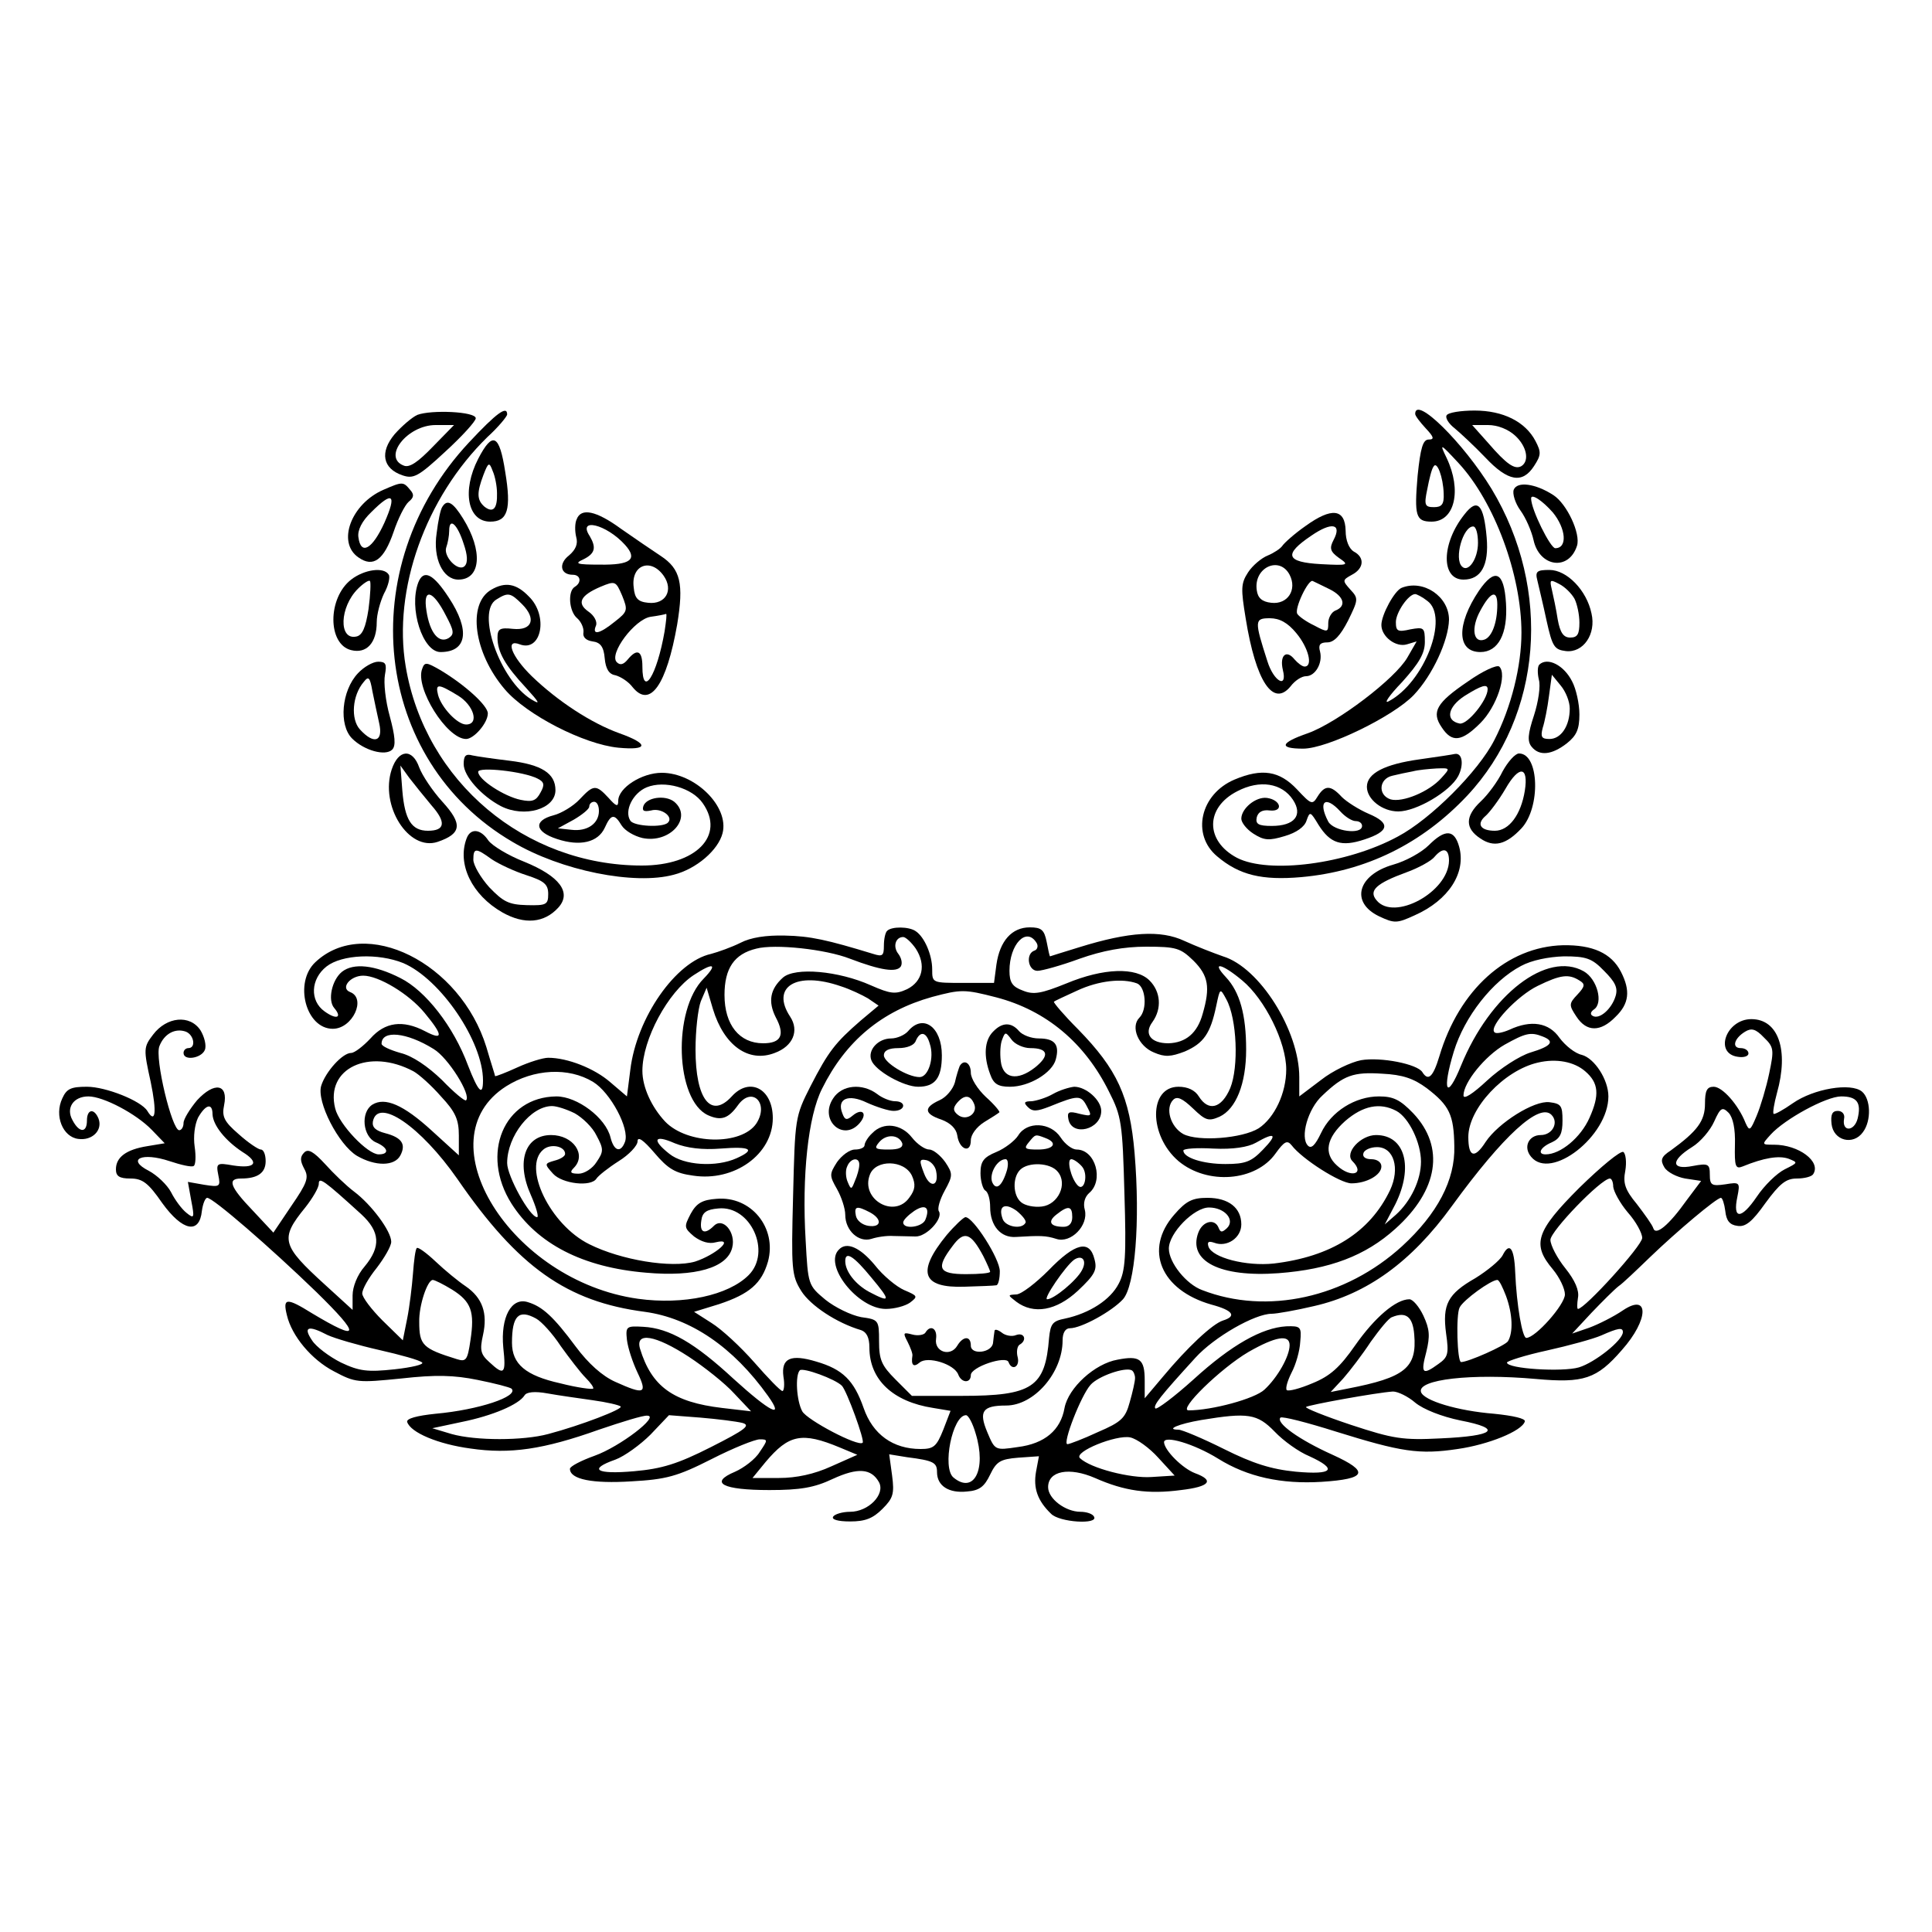 <?xml version="1.0" standalone="no"?>
<!DOCTYPE svg PUBLIC "-//W3C//DTD SVG 20010904//EN"
 "http://www.w3.org/TR/2001/REC-SVG-20010904/DTD/svg10.dtd">
<svg version="1.0" xmlns="http://www.w3.org/2000/svg"
 width="400pt" height="400pt" viewBox="0 0 400 400"
 preserveAspectRatio="xMidYMid meet">

<g transform="translate(0,400) scale(0.1,-0.1)"
fill="#000000" stroke="none">
<path d="M864 3141 c-11 -5 -32 -23 -47 -40 -31 -37 -25 -71 16 -85 23 -8 33
-3 89 49 35 32 63 63 63 69 0 14 -92 18 -121 7z m32 -66 c-30 -31 -48 -44 -60
-39 -45 17 7 84 66 84 l38 0 -44 -45z"/>
<path d="M971 3084 c-242 -259 -199 -658 90 -827 101 -60 253 -90 334 -68 47
12 92 51 101 86 14 55 -57 125 -126 125 -41 0 -90 -31 -90 -58 0 -13 -4 -12
-20 6 -26 28 -31 28 -60 -3 -13 -14 -38 -29 -54 -33 -42 -11 -39 -34 7 -49 48
-16 85 -7 99 23 13 29 20 30 35 5 7 -11 26 -22 43 -26 57 -12 105 42 66 75
-19 15 -58 9 -64 -9 -3 -10 1 -12 16 -9 21 6 47 -13 35 -25 -10 -11 -71 -8
-78 4 -13 20 5 57 34 69 37 15 94 -1 116 -33 47 -67 -14 -129 -126 -129 -242
0 -449 174 -489 412 -27 159 41 350 169 475 23 21 41 43 41 47 0 19 -22 3 -79
-58z m269 -763 c0 -26 -24 -43 -57 -39 l-28 3 33 18 c17 10 32 22 32 27 0 6 5
10 10 10 6 0 10 -8 10 -19z"/>
<path d="M2930 3143 c0 -4 10 -17 22 -30 17 -18 18 -23 6 -23 -12 0 -17 -17
-23 -75 -7 -83 -4 -95 29 -95 48 0 63 65 31 132 -15 31 -14 31 25 -11 74 -80
130 -231 130 -351 0 -69 -21 -154 -56 -222 -33 -65 -132 -164 -200 -200 -105
-57 -267 -78 -333 -44 -66 35 -66 104 1 138 46 24 92 17 115 -18 21 -32 3 -54
-44 -54 -28 0 -34 4 -31 18 3 11 12 16 27 14 29 -3 23 22 -6 26 -23 3 -53 -22
-53 -43 0 -8 11 -22 25 -31 22 -14 32 -15 65 -5 24 7 41 19 45 32 7 20 8 19
25 -9 24 -38 47 -46 95 -30 52 17 54 34 9 53 -21 9 -46 25 -56 35 -23 25 -35
25 -50 1 -11 -18 -13 -17 -43 15 -36 38 -72 44 -129 20 -71 -30 -90 -114 -36
-159 46 -39 93 -50 174 -43 134 12 250 69 344 169 155 166 176 426 50 635 -58
95 -158 194 -158 155z m59 -165 c1 -22 -4 -28 -20 -28 -19 0 -21 4 -14 37 4
21 9 42 13 47 7 13 20 -22 21 -56z m-214 -658 c10 -11 24 -20 32 -20 7 0 13
-4 13 -10 0 -19 -59 -11 -70 9 -22 42 -6 55 25 21z"/>
<path d="M2995 3140 c-3 -5 4 -17 17 -27 12 -10 41 -37 63 -60 47 -50 77 -55
101 -18 15 23 15 29 3 52 -21 40 -67 63 -126 63 -28 0 -55 -4 -58 -10z m142
-42 c24 -22 30 -52 13 -63 -14 -8 -31 4 -69 48 l-33 37 33 0 c20 0 42 -9 56
-22z"/>
<path d="M990 3050 c-34 -66 -22 -130 25 -130 36 0 44 25 31 103 -12 78 -26
85 -56 27z m39 -71 c1 -32 -8 -42 -26 -28 -16 14 -16 29 -2 66 10 26 12 27 19
8 5 -11 9 -32 9 -46z"/>
<path d="M794 2986 c-67 -29 -97 -109 -52 -140 31 -22 53 -5 73 53 9 27 23 55
31 62 11 9 12 15 3 25 -14 17 -16 17 -55 0z m2 -68 c-25 -55 -49 -69 -54 -30
-2 14 7 33 27 52 44 44 53 37 27 -22z"/>
<path d="M3134 2986 c-3 -8 3 -28 14 -43 11 -15 23 -43 27 -61 12 -56 73 -65
90 -12 8 25 -21 87 -49 105 -37 24 -75 29 -82 11z m81 -47 c27 -33 31 -74 5
-74 -10 0 -50 80 -50 103 0 11 23 -4 45 -29z"/>
<path d="M916 2951 c-4 -5 -9 -30 -12 -55 -8 -52 13 -96 45 -96 47 0 51 60 10
126 -21 34 -33 41 -43 25z m44 -77 c8 -23 9 -39 2 -46 -13 -13 -45 20 -38 39
3 8 6 24 6 34 0 29 17 14 30 -27z"/>
<path d="M3032 2935 c-48 -60 -49 -135 -2 -135 36 0 53 29 48 87 -6 69 -19 83
-46 48z m28 -59 c0 -33 -20 -62 -33 -49 -17 16 2 83 23 83 6 0 10 -15 10 -34z"/>
<path d="M1194 2925 c-4 -8 -4 -25 -1 -37 4 -14 -1 -26 -15 -38 -22 -17 -18
-40 8 -40 16 0 19 -16 4 -25 -15 -9 -12 -51 5 -65 8 -7 14 -20 13 -29 -2 -10
5 -17 19 -19 16 -2 23 -11 25 -35 2 -22 9 -33 22 -35 11 -3 27 -13 36 -25 36
-44 70 5 92 130 14 85 7 115 -34 142 -18 12 -55 37 -82 56 -52 38 -83 44 -92
20z m100 -53 c27 -30 12 -42 -52 -41 -48 0 -54 2 -34 11 24 12 27 24 13 48
-26 39 34 25 73 -18z m80 -64 c21 -30 4 -60 -32 -56 -21 2 -28 9 -30 32 -6 46
35 62 62 24z m-101 -95 c-32 -26 -48 -29 -39 -8 3 8 -4 21 -16 29 -24 17 -17
33 25 51 31 13 32 12 45 -18 12 -30 12 -33 -15 -54z m103 -20 c-16 -92 -46
-139 -46 -73 0 33 -11 38 -30 15 -9 -11 -16 -13 -23 -6 -17 17 37 89 70 94 15
2 30 5 32 6 2 0 0 -16 -3 -36z"/>
<path d="M2703 2911 c-23 -16 -44 -35 -48 -41 -4 -6 -18 -15 -30 -20 -13 -5
-32 -21 -41 -35 -15 -23 -15 -34 -5 -95 21 -131 57 -185 93 -141 9 12 23 21
32 21 19 0 35 27 29 51 -4 14 0 19 15 19 14 0 27 14 43 45 21 43 22 46 5 64
-17 19 -17 20 3 31 25 13 27 36 4 48 -10 6 -17 23 -17 43 -1 46 -29 49 -83 10z
m58 -29 c-9 -17 -7 -24 11 -37 22 -15 20 -16 -37 -13 -73 4 -78 20 -20 59 42
29 64 25 46 -9z m-91 -72 c16 -31 -4 -62 -38 -58 -19 2 -28 10 -30 26 -7 47
47 72 68 32z m83 -30 c30 -15 35 -35 12 -44 -8 -3 -15 -15 -15 -26 0 -19 -1
-20 -29 -5 -17 8 -32 19 -35 24 -7 10 23 73 32 68 4 -2 19 -9 35 -17z m-69
-91 c25 -30 35 -69 17 -69 -5 0 -14 7 -21 15 -17 21 -31 8 -24 -22 10 -40 -19
-24 -32 18 -27 84 -27 89 5 89 20 0 37 -9 55 -31z"/>
<path d="M727 2800 c-49 -38 -49 -134 0 -146 32 -8 53 15 53 58 0 16 7 42 15
59 9 16 13 34 10 39 -10 17 -51 11 -78 -10z m36 -61 c-6 -39 -13 -55 -26 -57
-36 -7 -34 61 4 99 11 11 23 19 25 16 2 -2 1 -28 -3 -58z"/>
<path d="M3183 2798 c3 -13 12 -50 19 -83 12 -54 16 -60 40 -63 36 -4 63 35
53 78 -10 48 -51 90 -87 90 -26 0 -30 -3 -25 -22z m77 -38 c5 -10 10 -32 10
-49 0 -24 -4 -31 -19 -31 -14 0 -21 10 -26 38 -3 20 -9 48 -12 61 -5 21 -4 22
15 12 12 -6 26 -20 32 -31z"/>
<path d="M866 2794 c-20 -53 9 -144 46 -144 55 0 62 45 17 113 -32 49 -52 59
-63 31z m57 -68 c17 -32 18 -39 6 -47 -20 -12 -39 10 -46 56 -8 49 13 44 40
-9z"/>
<path d="M3062 2777 c-47 -70 -46 -127 3 -127 37 0 57 38 53 101 -4 66 -23 74
-56 26z m38 -29 c0 -37 -11 -66 -26 -72 -24 -9 -29 24 -9 60 21 39 35 44 35
12z"/>
<path d="M1017 2779 c-50 -29 -36 -131 28 -206 45 -53 164 -114 235 -121 63
-6 64 8 2 30 -58 21 -127 66 -181 118 -42 41 -56 78 -25 66 45 -17 60 59 19
99 -26 27 -49 31 -78 14z m64 -30 c30 -30 21 -55 -19 -51 -27 3 -32 0 -32 -18
0 -30 16 -58 59 -104 28 -31 31 -36 11 -24 -65 40 -115 182 -72 207 24 15 29
14 53 -10z"/>
<path d="M2902 2783 c-15 -6 -42 -56 -42 -77 0 -24 30 -47 53 -40 l20 6 -19
-33 c-25 -44 -145 -135 -206 -157 -58 -20 -61 -32 -10 -32 50 0 187 67 229
111 39 41 72 113 73 156 0 48 -53 84 -98 66z m53 -27 c46 -33 -6 -169 -80
-208 -11 -6 1 12 28 40 35 39 47 59 47 83 0 30 -2 31 -30 26 -26 -6 -30 -4
-30 15 0 20 26 58 40 58 3 0 15 -6 25 -14z"/>
<path d="M741 2606 c-34 -36 -40 -107 -12 -135 25 -25 69 -37 83 -23 8 8 6 28
-5 69 -9 32 -13 70 -10 86 4 22 2 27 -14 27 -11 0 -30 -11 -42 -24z m44 -103
c9 -39 -11 -45 -40 -13 -19 21 -16 70 8 98 10 13 13 10 18 -19 4 -19 10 -49
14 -66z"/>
<path d="M874 2615 c-15 -39 51 -145 91 -145 16 0 45 33 45 53 0 16 -47 59
-99 90 -28 16 -32 17 -37 2z m74 -55 c33 -20 45 -60 17 -60 -18 0 -51 35 -58
61 -6 24 0 24 41 -1z"/>
<path d="M3039 2589 c-65 -44 -76 -63 -54 -95 21 -32 41 -30 80 9 34 34 56
101 39 117 -5 4 -34 -9 -65 -31z m41 -16 c0 -22 -42 -74 -58 -71 -30 6 -25 34
10 57 35 22 48 26 48 14z"/>
<path d="M3187 2624 c-4 -4 -4 -18 -1 -31 4 -13 -1 -46 -10 -74 -13 -39 -14
-54 -5 -65 16 -20 42 -17 73 7 20 16 26 29 26 60 0 22 -7 53 -15 68 -17 34
-51 51 -68 35z m63 -91 c0 -36 -18 -63 -42 -63 -16 0 -19 4 -14 23 4 12 10 42
13 66 l6 44 18 -22 c11 -13 19 -34 19 -48z"/>
<path d="M811 2407 c-25 -75 35 -170 95 -150 50 17 52 37 10 83 -21 23 -42 55
-48 71 -14 40 -43 38 -57 -4z m82 -74 c31 -35 29 -53 -7 -53 -34 0 -48 23 -53
83 l-4 52 18 -25 c10 -13 31 -39 46 -57z"/>
<path d="M960 2418 c0 -25 37 -66 77 -87 49 -25 113 -6 113 33 0 35 -29 53
-95 61 -33 4 -68 9 -77 11 -14 4 -18 -1 -18 -18z m153 -30 c14 -7 15 -13 6
-29 -9 -17 -17 -20 -41 -15 -34 7 -88 42 -88 58 0 11 94 1 123 -14z"/>
<path d="M2940 2428 c-73 -10 -110 -29 -110 -57 0 -26 32 -51 65 -51 37 0 107
41 124 73 12 23 9 49 -7 46 -4 -1 -36 -6 -72 -11z m44 -39 c-25 -28 -80 -51
-105 -44 -27 9 -24 43 4 49 12 3 31 7 42 9 11 3 33 5 49 6 29 1 29 1 10 -20z"/>
<path d="M3111 2403 c-10 -21 -31 -49 -45 -62 -33 -31 -33 -56 -1 -77 28 -19
53 -13 85 21 40 43 37 155 -5 155 -8 0 -23 -17 -34 -37z m46 -40 c-8 -50 -33
-83 -62 -83 -30 0 -39 14 -19 31 8 7 27 32 41 56 28 49 48 47 40 -4z"/>
<path d="M966 2264 c-20 -53 11 -117 74 -153 46 -26 87 -22 116 10 28 31 3 65
-71 95 -33 13 -66 33 -74 44 -16 24 -37 26 -45 4z m52 -43 c15 -10 47 -25 72
-33 37 -12 45 -19 45 -39 0 -22 -4 -24 -44 -23 -38 1 -49 7 -78 37 -18 20 -33
46 -33 57 0 25 5 25 38 1z"/>
<path d="M2958 2250 c-15 -15 -48 -33 -73 -40 -74 -21 -90 -78 -30 -107 32
-15 37 -15 74 2 70 31 107 88 92 142 -10 36 -29 37 -63 3z m42 -32 c-1 -65
-114 -126 -150 -82 -17 20 -1 35 62 58 25 9 52 24 58 32 18 21 30 17 30 -8z"/>
<path d="M1837 2073 c-4 -3 -7 -17 -7 -31 0 -21 -3 -23 -22 -17 -95 29 -130
37 -183 38 -39 1 -71 -4 -92 -15 -18 -9 -46 -19 -61 -23 -73 -16 -154 -132
-167 -240 l-7 -55 -34 29 c-33 29 -89 51 -129 51 -11 0 -40 -9 -64 -20 -24
-11 -45 -19 -46 -18 0 2 -9 29 -18 60 -54 175 -251 273 -354 176 -45 -42 -20
-138 36 -138 41 0 70 63 36 76 -21 8 0 34 27 34 32 0 95 -38 127 -77 39 -47
39 -58 1 -38 -46 24 -83 19 -113 -15 -15 -16 -33 -30 -40 -30 -18 0 -53 -39
-62 -68 -10 -33 36 -122 74 -145 38 -22 78 -22 90 1 12 23 3 37 -32 46 -19 5
-27 12 -25 24 10 51 99 -10 175 -119 126 -183 227 -254 388 -275 95 -13 183
-73 255 -174 35 -49 5 -34 -71 35 -81 75 -133 105 -187 108 -35 2 -37 1 -34
-27 2 -17 12 -47 22 -68 21 -44 14 -46 -46 -19 -27 12 -56 38 -82 73 -46 62
-69 83 -99 92 -34 11 -57 -31 -51 -94 6 -55 2 -59 -29 -30 -18 16 -20 25 -13
56 10 45 -1 77 -36 101 -15 10 -43 33 -62 51 -19 18 -37 31 -39 28 -3 -2 -6
-26 -8 -53 -2 -26 -7 -68 -12 -93 l-9 -45 -42 41 c-23 23 -42 48 -42 56 0 9
13 32 30 53 16 21 30 45 30 54 0 22 -41 77 -77 104 -16 12 -43 38 -60 57 -24
26 -35 32 -43 24 -9 -9 -9 -17 0 -34 10 -18 6 -29 -27 -77 l-37 -55 -43 46
c-47 49 -53 66 -24 66 35 0 51 12 51 36 0 13 -4 24 -10 24 -5 0 -26 14 -46 32
-30 26 -35 36 -30 60 9 44 -20 49 -56 10 -15 -18 -28 -39 -28 -47 0 -8 -4 -15
-9 -15 -15 0 -51 149 -41 174 10 26 33 38 55 30 17 -7 21 -34 5 -34 -5 0 -10
-4 -10 -10 0 -17 37 -11 44 6 4 9 -1 28 -9 41 -22 33 -70 28 -98 -9 -20 -26
-20 -30 -5 -98 13 -63 10 -88 -7 -60 -13 21 -86 50 -125 50 -33 0 -42 -4 -51
-24 -17 -36 1 -80 33 -84 29 -4 51 18 42 42 -9 22 -24 20 -24 -4 0 -26 -16
-26 -30 1 -14 25 2 49 33 49 31 0 99 -36 131 -69 l27 -28 -36 -6 c-44 -7 -65
-23 -65 -48 0 -14 7 -19 30 -19 25 0 37 -9 66 -51 42 -58 77 -65 82 -16 2 15
7 27 11 27 12 0 130 -102 226 -195 93 -91 91 -104 -9 -44 -53 33 -61 32 -52
-4 10 -43 51 -92 97 -116 45 -24 50 -24 140 -15 71 8 109 7 158 -3 35 -7 66
-15 70 -18 16 -16 -68 -44 -157 -52 -39 -4 -61 -10 -59 -17 7 -22 64 -46 131
-55 82 -12 151 -2 266 39 47 16 92 30 100 29 27 0 -56 -64 -109 -83 -28 -10
-51 -22 -51 -27 0 -22 47 -31 127 -26 72 4 95 10 166 46 45 23 90 41 100 41
17 0 17 -1 0 -26 -9 -15 -33 -33 -51 -41 -55 -23 -26 -38 71 -38 64 0 93 5
131 23 52 24 80 22 96 -7 13 -25 -22 -61 -60 -61 -16 0 -32 -5 -35 -10 -4 -6
10 -10 35 -10 31 0 47 6 67 26 22 22 25 31 20 69 l-6 44 37 -6 c55 -7 62 -11
62 -31 0 -28 24 -44 62 -40 26 2 36 10 48 35 13 27 21 32 58 35 l43 3 -6 -32
c-6 -34 3 -60 31 -87 17 -18 99 -23 89 -6 -3 6 -16 10 -28 10 -31 0 -67 27
-67 51 0 34 44 42 97 19 61 -27 110 -34 178 -25 60 7 70 20 29 35 -26 10 -63
47 -64 64 0 15 62 -3 112 -34 61 -38 131 -53 214 -48 94 6 100 21 23 56 -69
31 -118 66 -108 77 4 3 55 -10 115 -29 135 -42 172 -48 252 -36 63 9 133 37
139 57 2 6 -24 12 -64 16 -75 6 -145 27 -151 45 -8 26 104 39 238 27 99 -9
126 0 178 60 56 63 57 119 2 82 -19 -13 -51 -29 -70 -36 l-35 -12 40 43 c22
23 47 48 56 55 9 6 38 34 65 60 55 53 138 123 147 123 3 0 7 -12 9 -27 2 -20
9 -29 25 -31 17 -3 31 9 58 47 30 41 43 51 65 51 16 0 31 4 34 9 17 26 -30 61
-81 61 -26 0 -26 0 -7 21 29 32 115 79 146 79 33 0 42 -13 34 -46 -7 -27 -33
-28 -28 0 2 9 -4 16 -13 16 -12 0 -15 -8 -13 -27 4 -35 45 -45 65 -17 18 24
16 69 -2 84 -23 19 -100 6 -143 -24 -20 -14 -38 -24 -40 -22 -2 2 1 21 7 43
25 89 3 153 -53 153 -52 0 -78 -71 -28 -78 12 -2 22 1 22 7 0 6 -7 11 -16 11
-19 0 -14 20 9 34 13 8 22 6 39 -12 21 -20 21 -26 11 -74 -6 -29 -18 -69 -26
-88 -13 -31 -15 -33 -23 -15 -15 38 -48 75 -66 75 -14 0 -18 -8 -18 -35 0 -36
-16 -57 -71 -97 -20 -13 -22 -20 -13 -35 6 -10 26 -20 43 -23 l33 -5 -30 -40
c-37 -52 -64 -74 -69 -58 -2 7 -18 29 -34 50 -25 30 -29 44 -24 69 3 18 1 35
-4 39 -6 3 -46 -30 -91 -74 -90 -90 -99 -117 -55 -169 14 -17 25 -40 25 -52 0
-21 -61 -90 -80 -90 -8 0 -20 66 -23 137 -2 50 -12 62 -26 34 -6 -11 -32 -32
-56 -47 -58 -33 -69 -55 -61 -115 6 -42 4 -49 -16 -63 -33 -24 -37 -20 -25 25
8 33 7 47 -6 75 -9 19 -22 34 -29 34 -28 0 -72 -38 -112 -95 -32 -46 -52 -64
-89 -79 -26 -11 -49 -17 -53 -14 -3 4 2 20 10 36 9 17 17 45 18 64 3 31 1 33
-29 32 -50 -3 -113 -38 -192 -110 -40 -36 -76 -63 -79 -60 -5 6 10 25 83 105
39 43 123 91 158 91 10 0 50 7 88 16 109 25 201 91 285 207 107 147 181 214
206 189 16 -16 2 -42 -22 -42 -25 0 -37 -25 -20 -45 41 -50 160 43 160 125 0
35 -29 79 -55 86 -14 3 -34 19 -46 35 -22 32 -59 38 -104 17 -14 -6 -28 -9
-31 -5 -12 12 48 76 90 96 47 23 64 25 86 11 12 -7 12 -12 -4 -29 -18 -19 -18
-22 -2 -46 21 -32 50 -32 81 0 28 27 31 54 11 93 -20 39 -59 56 -120 55 -116
-3 -215 -92 -256 -230 -13 -43 -23 -52 -35 -33 -10 17 -86 32 -127 25 -21 -4
-59 -22 -83 -41 l-45 -34 0 40 c0 96 -82 227 -158 250 -20 7 -56 21 -80 32
-49 23 -114 19 -217 -13 -33 -10 -61 -19 -61 -19 -1 0 -4 14 -7 30 -5 25 -11
30 -35 30 -37 0 -62 -28 -69 -77 l-5 -38 -64 0 c-64 0 -64 0 -64 28 0 30 -16
67 -34 79 -14 10 -50 10 -59 1z m59 -37 c22 -34 14 -68 -18 -84 -24 -11 -34
-10 -75 8 -67 30 -157 38 -182 16 -27 -24 -31 -50 -15 -82 20 -37 11 -54 -26
-54 -49 0 -80 38 -80 100 0 55 20 85 66 96 38 10 143 -1 194 -21 63 -24 96
-29 105 -16 4 7 1 18 -5 26 -12 15 -6 35 10 35 5 0 17 -11 26 -24z m250 12 c4
-6 2 -14 -4 -16 -19 -6 -14 -42 6 -42 9 0 49 11 87 25 48 17 92 25 138 25 63
0 71 -3 98 -29 31 -31 35 -55 19 -110 -11 -40 -35 -60 -71 -61 -37 0 -51 20
-33 44 20 28 17 63 -6 86 -28 28 -95 26 -172 -6 -52 -21 -68 -24 -90 -15 -22
8 -28 17 -28 41 0 55 35 92 56 58z m-1311 -42 c77 -33 165 -162 165 -243 0
-34 -10 -23 -31 31 -30 81 -88 155 -140 181 -53 27 -97 32 -121 13 -21 -17
-30 -59 -16 -75 17 -20 5 -25 -20 -7 -31 22 -29 67 4 93 32 25 107 28 159 7z
m2486 -16 c23 -23 29 -35 24 -52 -8 -27 -34 -50 -48 -41 -5 3 -4 8 3 13 20 13
7 63 -21 79 -76 43 -194 -48 -254 -195 -30 -74 -40 -53 -15 29 22 72 80 146
139 177 22 12 57 19 89 20 46 0 58 -4 83 -30z m-1864 -16 c-65 -65 -59 -252 9
-283 27 -12 42 -7 62 21 29 40 65 4 38 -38 -31 -46 -143 -44 -189 4 -28 30
-47 71 -47 105 0 65 53 163 106 198 41 27 51 24 21 -7z m1115 -4 c47 -39 91
-128 91 -184 0 -49 -24 -100 -57 -122 -34 -21 -125 -28 -156 -12 -27 15 -38
54 -21 71 8 8 19 3 41 -18 26 -25 32 -27 55 -17 34 16 55 68 55 139 0 72 -13
119 -42 150 -31 33 -9 29 34 -7z m-831 -12 c19 -6 44 -18 56 -25 l22 -15 -37
-31 c-53 -46 -67 -64 -104 -136 -32 -63 -32 -66 -36 -227 -4 -152 -3 -165 17
-197 19 -30 73 -66 124 -81 11 -4 17 -15 17 -36 0 -66 48 -112 132 -125 l36
-6 -15 -39 c-14 -35 -20 -40 -47 -40 -57 0 -99 30 -118 85 -20 57 -43 80 -98
96 -53 16 -73 7 -68 -31 3 -17 1 -30 -2 -30 -4 0 -30 27 -58 59 -29 33 -68 69
-89 82 l-36 23 52 16 c63 21 88 43 101 88 19 70 -35 136 -106 130 -30 -2 -42
-9 -54 -31 -14 -27 -14 -29 7 -47 15 -11 31 -16 45 -12 41 10 0 -26 -43 -40
-49 -14 -153 3 -219 36 -81 40 -139 160 -95 196 15 13 45 7 45 -9 0 -5 -10
-11 -22 -14 -21 -6 -21 -7 -3 -27 19 -21 79 -28 90 -10 4 6 24 22 46 36 21 13
39 32 39 41 0 11 12 3 35 -24 28 -33 43 -42 80 -47 85 -13 165 44 165 119 0
61 -48 86 -85 45 -43 -47 -75 -6 -75 97 0 39 5 84 11 100 l12 28 13 -44 c23
-76 74 -112 128 -91 38 14 51 46 32 75 -41 62 13 95 105 63z m613 6 c18 -7 22
-54 5 -71 -19 -19 -2 -59 30 -72 23 -10 35 -9 64 2 39 17 53 37 65 94 8 38 8
38 21 14 22 -40 26 -140 8 -184 -18 -42 -45 -49 -65 -17 -8 13 -23 20 -42 20
-62 0 -62 -101 0 -154 60 -50 160 -42 201 16 18 25 24 28 33 17 22 -29 101
-79 124 -79 31 0 62 17 62 35 0 9 -9 15 -21 15 -12 0 -19 5 -16 13 2 6 14 12
28 12 35 0 48 -44 27 -89 -42 -88 -123 -138 -241 -152 -57 -6 -127 12 -135 35
-3 10 0 12 12 8 26 -10 56 10 56 38 0 34 -26 55 -70 55 -31 0 -44 -6 -69 -35
-63 -72 -28 -156 77 -186 45 -12 53 -24 24 -33 -22 -7 -74 -56 -124 -116 l-38
-45 0 37 c0 44 -10 52 -56 43 -47 -8 -102 -58 -110 -100 -8 -46 -41 -74 -97
-81 -47 -7 -47 -7 -63 31 -18 43 -10 55 39 55 58 0 117 68 117 135 0 16 6 25
15 25 24 0 87 35 110 60 25 28 36 160 24 303 -10 117 -36 173 -117 256 -29 29
-51 55 -50 57 2 2 24 12 48 23 45 21 94 26 124 15z m-291 -29 c103 -27 183
-94 233 -195 26 -51 28 -65 32 -211 4 -130 2 -161 -12 -187 -17 -33 -60 -61
-111 -72 -26 -5 -30 -11 -33 -40 -8 -102 -34 -120 -181 -120 l-103 0 -34 34
c-29 29 -34 41 -34 79 0 44 -1 45 -37 50 -21 4 -54 20 -74 36 -36 30 -36 31
-41 123 -8 133 5 257 34 314 49 99 124 161 228 190 60 16 67 16 133 -1z
m-1165 -107 c30 -18 78 -95 67 -106 -2 -3 -25 16 -50 42 -29 28 -61 50 -86 56
-21 6 -39 14 -39 19 0 29 52 24 108 -11z m2296 26 c26 -10 18 -20 -25 -33 -23
-7 -63 -33 -90 -58 -30 -28 -49 -40 -49 -31 0 27 45 82 85 105 43 24 54 27 79
17z m-2338 -72 c11 -6 37 -29 57 -52 30 -32 37 -48 37 -81 l0 -41 -56 51 c-59
54 -97 70 -123 54 -25 -16 -20 -66 7 -78 26 -11 29 -25 6 -25 -23 0 -82 62
-90 95 -21 83 70 126 162 77z m2426 0 c28 -24 30 -49 9 -96 -18 -41 -60 -76
-91 -76 -18 0 -11 15 13 25 17 8 22 18 22 45 0 31 -3 35 -27 38 -32 4 -106
-43 -132 -82 -23 -36 -36 -32 -36 10 0 59 74 138 144 154 38 9 75 2 98 -18z
m-2054 -22 c36 -22 76 -97 66 -124 -9 -24 -23 -19 -30 9 -10 41 -69 85 -112
85 -109 -1 -158 -119 -93 -222 53 -83 147 -132 279 -143 101 -9 168 10 178 52
8 31 -19 64 -38 45 -19 -19 -30 -14 -26 11 2 17 11 23 35 25 67 7 111 -90 63
-138 -42 -42 -135 -62 -229 -49 -264 37 -446 330 -273 440 57 36 129 40 180 9z
m1726 -13 c47 -36 56 -55 57 -120 2 -70 -35 -140 -108 -207 -117 -107 -280
-143 -414 -91 -33 12 -69 57 -69 86 0 32 52 85 83 85 33 0 55 -26 37 -43 -10
-9 -13 -9 -17 1 -8 20 -33 14 -42 -10 -22 -59 45 -93 166 -84 106 8 180 36
242 92 89 80 103 169 37 239 -27 28 -41 35 -71 35 -49 0 -99 -31 -120 -76 -12
-25 -20 -33 -27 -26 -17 17 0 77 30 104 44 42 64 49 124 45 42 -2 65 -10 92
-30z m-2514 -54 c1 -23 27 -55 62 -78 36 -22 27 -35 -19 -28 -34 6 -36 5 -31
-20 5 -24 3 -25 -29 -20 l-34 6 7 -39 c7 -36 6 -38 -10 -25 -10 8 -24 27 -32
43 -8 15 -29 35 -46 44 -47 24 -14 39 43 20 24 -8 46 -13 50 -10 4 2 5 20 2
40 -3 21 0 45 7 60 16 28 30 31 30 7z m750 2 c16 -9 37 -29 45 -46 15 -28 15
-33 0 -55 -8 -13 -25 -24 -37 -24 -17 0 -19 3 -10 12 27 27 -1 68 -47 68 -54
0 -73 -55 -42 -124 11 -25 17 -46 13 -46 -15 0 -62 85 -62 112 0 56 49 118 93
118 10 0 31 -7 47 -15z m1701 5 c26 -14 51 -66 51 -105 0 -38 -21 -82 -52
-110 l-23 -20 22 42 c38 77 20 143 -40 143 -32 0 -66 -37 -49 -54 27 -27 -3
-36 -32 -9 -28 25 -22 57 17 92 37 32 72 39 106 21z m701 -70 c-1 -45 1 -51
16 -45 44 18 75 23 95 16 20 -8 20 -8 -8 -22 -16 -8 -42 -33 -58 -57 -32 -47
-50 -47 -40 0 6 30 5 31 -25 26 -28 -4 -32 -2 -32 20 0 22 -3 24 -35 18 -45
-9 -47 11 -2 39 18 11 38 35 46 53 13 29 17 31 30 18 9 -10 14 -33 13 -66z
m-2100 -8 c63 5 73 -2 33 -20 -42 -19 -109 -15 -139 9 -37 29 -32 41 11 22 25
-10 57 -14 95 -11z m1123 -2 c-24 -25 -36 -30 -78 -30 -46 0 -87 13 -87 28 0
4 28 6 62 4 41 -2 72 3 88 12 40 23 46 18 15 -14z m-1867 -134 c39 -36 41 -67
7 -108 -15 -17 -25 -42 -25 -60 l0 -30 -57 52 c-90 82 -94 95 -41 160 15 19
28 41 28 49 0 15 10 8 88 -63z m2592 57 c1 -10 14 -34 30 -53 17 -19 30 -43
30 -53 0 -16 -119 -147 -133 -147 -2 0 -2 10 0 23 3 15 -6 36 -26 61 -17 21
-31 48 -31 59 0 18 104 126 123 127 4 0 7 -8 7 -17z m-2404 -213 c40 -25 47
-46 38 -105 -6 -41 -9 -45 -28 -39 -71 22 -78 29 -78 77 -1 34 17 87 28 87 4
0 22 -9 40 -20z m2182 -13 c14 -38 15 -76 4 -94 -6 -9 -82 -43 -97 -43 -8 0
-11 98 -3 113 8 16 65 57 78 57 4 0 11 -15 18 -33z m-2008 -47 c11 -6 34 -31
51 -57 18 -25 41 -55 51 -65 11 -11 18 -21 16 -23 -2 -2 -33 2 -68 11 -72 16
-100 40 -100 84 0 56 14 70 50 50z m1818 -33 c6 -69 -19 -89 -138 -112 l-35
-7 26 28 c14 16 40 50 57 76 18 25 37 49 44 51 29 12 43 1 46 -36z m-2250 -1
c15 -7 63 -21 107 -31 44 -10 84 -21 89 -26 4 -4 -21 -10 -57 -14 -56 -6 -73
-4 -111 14 -24 12 -52 33 -60 46 -19 28 -8 32 32 11z m2682 6 c0 -17 -58 -63
-91 -73 -34 -10 -149 -3 -149 10 0 3 37 15 83 25 45 10 96 24 112 31 36 16 45
17 45 7z m-1934 -51 c32 -21 75 -55 94 -76 l35 -37 -60 7 c-101 12 -146 44
-170 123 -10 35 32 28 101 -17z m1244 24 c0 -23 -25 -67 -52 -92 -20 -19 -109
-43 -157 -43 -23 0 66 87 124 121 56 32 85 37 85 14z m-927 -84 c10 -10 48
-114 43 -118 -9 -9 -115 47 -125 65 -12 22 -15 75 -5 85 7 6 73 -18 87 -32z
m607 16 c0 -7 -5 -29 -11 -50 -9 -33 -17 -41 -66 -62 -30 -14 -59 -25 -63 -25
-11 0 28 101 48 123 16 18 71 37 85 30 4 -2 7 -10 7 -16z m-1123 -46 c29 -4
55 -10 58 -13 6 -5 -82 -39 -150 -57 -52 -14 -150 -14 -200 0 l-40 12 61 13
c64 13 118 36 130 55 4 7 21 9 48 4 22 -4 65 -10 93 -14z m1703 -5 c17 -14 55
-29 94 -37 88 -17 71 -32 -41 -37 -79 -4 -98 -1 -186 28 -54 18 -96 35 -93 37
4 4 147 30 180 32 10 0 31 -10 46 -23z m-1393 -42 c18 -5 6 -14 -65 -50 -69
-35 -102 -45 -159 -50 -79 -7 -96 4 -39 24 19 7 52 31 73 52 l38 40 65 -5 c36
-3 75 -8 87 -11z m483 -22 c23 -75 -4 -126 -46 -91 -24 20 -2 129 26 129 5 0
14 -17 20 -38z m619 4 c18 -19 50 -42 72 -51 59 -27 49 -39 -28 -32 -51 5 -89
17 -149 47 -44 22 -87 40 -94 40 -28 0 0 12 47 20 97 16 116 13 152 -24z
m-900 -33 l36 -15 -54 -24 c-35 -16 -72 -24 -108 -24 l-55 0 27 33 c48 57 75
63 154 30z m659 -21 l34 -37 -48 -3 c-44 -3 -126 18 -148 39 -14 13 75 49 104
43 14 -3 40 -22 58 -42z"/>
<path d="M1880 1865 c-7 -8 -23 -15 -35 -15 -27 0 -49 -24 -41 -45 8 -22 67
-55 97 -55 35 0 49 18 49 65 0 59 -39 87 -70 50z m45 -26 c10 -29 -3 -69 -21
-69 -25 0 -74 30 -74 45 0 10 10 15 30 15 18 0 33 6 36 15 9 21 22 19 29 -6z"/>
<path d="M2056 1864 c-18 -18 -20 -51 -6 -88 7 -20 16 -26 41 -26 40 0 88 29
95 57 8 30 -2 43 -35 43 -16 0 -34 7 -41 15 -16 19 -35 19 -54 -1z m77 -34
c37 0 41 -15 10 -40 -37 -29 -67 -23 -71 13 -2 16 -1 36 3 45 6 16 7 16 19 0
7 -10 25 -18 39 -18z"/>
<path d="M1987 1793 c-2 -5 -7 -20 -10 -34 -4 -14 -18 -31 -32 -37 -33 -15
-32 -28 4 -40 19 -7 31 -19 33 -33 4 -29 28 -38 28 -10 0 12 12 28 28 38 15 9
29 18 31 20 2 1 -10 16 -28 32 -17 16 -31 38 -31 50 0 20 -14 29 -23 14z m30
-79 c8 -20 -17 -36 -34 -22 -10 8 -10 14 -2 24 15 18 28 18 36 -2z"/>
<path d="M1725 1726 c-30 -45 21 -91 55 -51 17 20 5 32 -15 15 -12 -10 -16 -9
-21 5 -12 30 12 41 51 22 20 -9 45 -17 55 -17 25 0 27 20 3 20 -10 0 -27 7
-37 15 -31 23 -73 19 -91 -9z"/>
<path d="M2180 1735 c-14 -8 -34 -14 -44 -15 -16 0 -17 -3 -8 -12 10 -10 19
-9 45 1 59 24 65 24 77 1 11 -21 11 -22 -15 -16 -22 6 -26 4 -23 -11 7 -37 68
-22 68 17 0 22 -31 50 -56 50 -10 -1 -30 -7 -44 -15z"/>
<path d="M1806 1654 c-9 -8 -16 -20 -16 -25 0 -5 -9 -9 -20 -9 -11 0 -27 -12
-37 -26 -16 -25 -16 -28 0 -56 9 -16 17 -40 17 -53 0 -33 28 -58 54 -50 12 4
32 7 46 6 14 0 34 -1 45 -1 23 -1 58 37 49 52 -4 5 2 25 12 43 17 31 17 35 1
59 -10 14 -25 26 -33 26 -9 0 -25 11 -36 25 -22 28 -59 33 -82 9z m62 -21 c2
-9 -7 -13 -28 -13 -28 0 -31 2 -20 15 15 18 41 16 48 -2z m-89 -45 c0 -7 -4
-22 -9 -33 -7 -18 -8 -19 -15 -2 -4 9 -5 24 -1 32 7 18 26 20 25 3z m159 -12
c7 -33 -13 -37 -25 -5 -10 26 -10 30 5 27 9 -2 18 -12 20 -22z m-50 -10 c8
-18 7 -29 -5 -45 -31 -45 -102 -4 -82 47 12 32 71 31 87 -2z m28 -91 c-6 -16
-46 -21 -46 -6 0 5 10 15 23 24 23 15 33 7 23 -18z m-115 15 c26 -14 24 -32
-3 -28 -13 2 -24 11 -26 21 -4 20 2 21 29 7z"/>
<path d="M2108 1649 c-7 -11 -28 -27 -45 -34 -27 -11 -33 -20 -33 -44 0 -16 5
-33 10 -36 6 -3 10 -19 10 -34 0 -39 22 -64 53 -62 51 3 62 3 84 -4 30 -10 67
28 59 60 -4 14 0 27 9 35 31 26 13 90 -26 90 -9 0 -24 11 -33 25 -21 32 -70
34 -88 4z m56 -5 c27 -10 18 -24 -15 -24 -27 0 -30 2 -19 15 14 17 13 17 34 9z
m-79 -66 c-10 -34 -23 -44 -31 -25 -6 18 11 47 28 47 5 0 6 -10 3 -22z m155 7
c14 -16 5 -54 -9 -39 -14 15 -23 54 -13 54 5 0 15 -7 22 -15z m-50 -11 c21
-25 1 -68 -33 -72 -16 -2 -35 2 -43 9 -17 14 -18 51 -2 67 17 17 63 15 78 -4z
m-67 -106 c-8 -14 -41 -8 -47 8 -10 27 4 35 29 17 12 -10 21 -21 18 -25z m97
12 c0 -13 -7 -20 -18 -20 -28 0 -34 11 -14 26 24 19 32 17 32 -6z"/>
<path d="M1960 1443 c-63 -77 -51 -110 37 -107 32 1 61 2 66 3 4 1 7 14 7 29
0 26 -55 112 -71 112 -4 0 -22 -17 -39 -37z m76 -44 c8 -16 14 -30 14 -32 0
-3 -22 -5 -50 -5 -57 0 -63 12 -28 58 24 33 38 28 64 -21z"/>
<path d="M1737 1413 c-33 -32 39 -123 97 -123 18 0 40 6 50 13 17 13 16 14
-12 26 -16 7 -44 30 -61 52 -30 36 -58 49 -74 32z m67 -58 c41 -49 40 -53 -4
-30 -28 15 -50 42 -50 64 0 22 18 10 54 -34z"/>
<path d="M2171 1370 c-27 -27 -57 -50 -67 -50 -18 -1 -18 -1 0 -15 36 -27 83
-19 128 23 35 33 40 43 34 65 -10 41 -40 34 -95 -23z m69 0 c-11 -21 -58 -60
-72 -60 -9 0 38 69 56 82 17 11 27 -2 16 -22z"/>
<path d="M1916 1241 c-3 -5 -16 -7 -27 -4 -19 5 -20 4 -10 -15 6 -12 11 -25
10 -29 -3 -19 2 -25 15 -14 16 14 72 -3 80 -25 7 -18 26 -18 26 -1 0 17 73 41
78 27 7 -19 24 -10 19 10 -3 11 -1 23 4 26 16 9 10 26 -7 20 -9 -4 -23 -1 -30
5 -8 6 -15 8 -15 3 -1 -5 -2 -16 -3 -24 -2 -21 -46 -26 -46 -6 0 21 -16 20
-28 0 -14 -24 -48 -13 -44 14 3 22 -12 30 -22 13z"/>
</g>
</svg>

